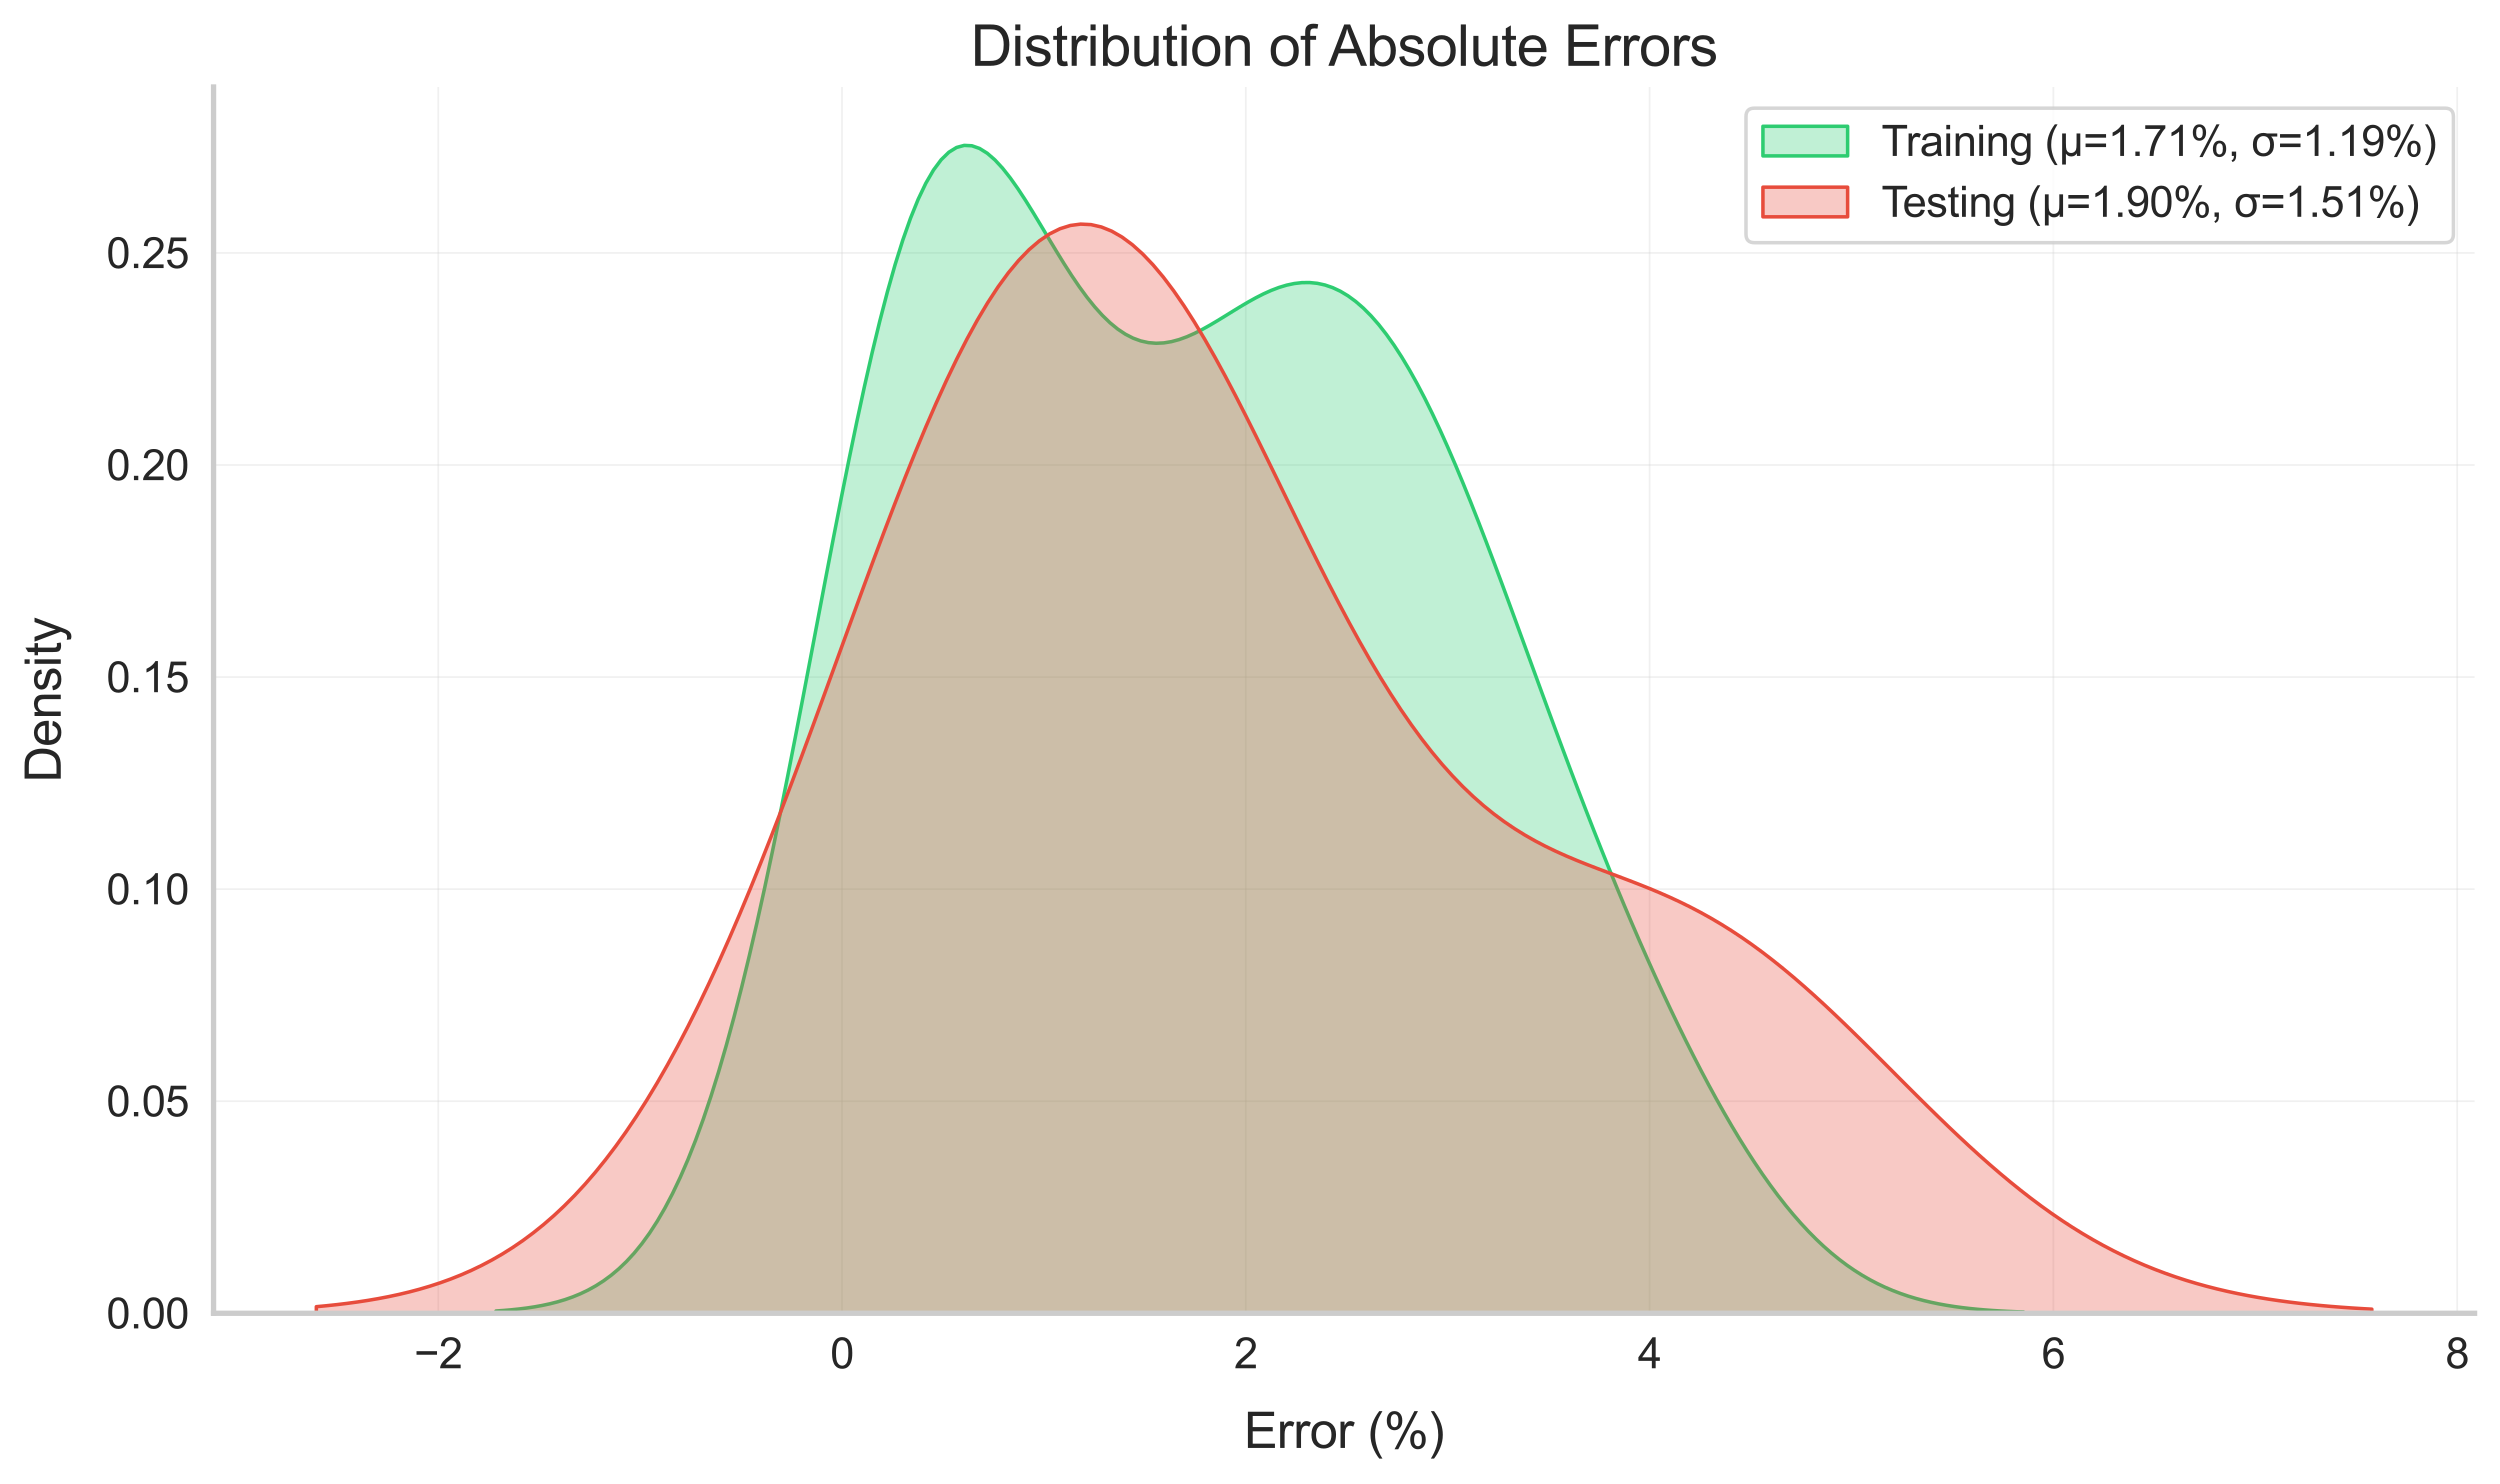 <?xml version="1.0" encoding="utf-8" standalone="no"?>
<!DOCTYPE svg PUBLIC "-//W3C//DTD SVG 1.1//EN"
  "http://www.w3.org/Graphics/SVG/1.1/DTD/svg11.dtd">
<svg xmlns:xlink="http://www.w3.org/1999/xlink" width="708.48pt" height="420.48pt" viewBox="0 0 708.48 420.48" xmlns="http://www.w3.org/2000/svg" version="1.1">
 <defs>
  <style type="text/css">*{stroke-linejoin: round; stroke-linecap: butt}</style>
 </defs>
 <g id="figure_1">
  <g id="patch_1">
   <path d="M 0 420.48 
L 708.48 420.48 
L 708.48 -0 
L 0 -0 
z
" style="fill: #ffffff"/>
  </g>
  <g id="axes_1">
   <g id="patch_2">
    <path d="M 60.521 372.168 
L 701.28 372.168 
L 701.28 24.652 
L 60.521 24.652 
z
" style="fill: #ffffff"/>
   </g>
   <g id="matplotlib.axis_1">
    <g id="xtick_1">
     <g id="line2d_1">
      <path d="M 124.195 372.168 
L 124.195 24.652 
" clip-path="url(#p1256b709e3)" style="fill: none; stroke: #cccccc; stroke-opacity: 0.3; stroke-width: 0.5; stroke-linecap: round"/>
     </g>
     <g id="text_1">
      <!-- −2 -->
      <g style="fill: #262626" transform="translate(117.354 387.757) scale(0.12 -0.12)">
       <defs>
        <path id="ArialMT-2212" d="M 3381 1997 
L 356 1997 
L 356 2522 
L 3381 2522 
L 3381 1997 
z
" transform="scale(0.016)"/>
        <path id="ArialMT-32" d="M 3222 541 
L 3222 0 
L 194 0 
Q 188 203 259 391 
Q 375 700 629 1000 
Q 884 1300 1366 1694 
Q 2113 2306 2375 2664 
Q 2638 3022 2638 3341 
Q 2638 3675 2398 3904 
Q 2159 4134 1775 4134 
Q 1369 4134 1125 3890 
Q 881 3647 878 3216 
L 300 3275 
Q 359 3922 746 4261 
Q 1134 4600 1788 4600 
Q 2447 4600 2831 4234 
Q 3216 3869 3216 3328 
Q 3216 3053 3103 2787 
Q 2991 2522 2730 2228 
Q 2469 1934 1863 1422 
Q 1356 997 1212 845 
Q 1069 694 975 541 
L 3222 541 
z
" transform="scale(0.016)"/>
       </defs>
       <use xlink:href="#ArialMT-2212"/>
       <use xlink:href="#ArialMT-32" x="58.398"/>
      </g>
     </g>
    </g>
    <g id="xtick_2">
     <g id="line2d_2">
      <path d="M 238.625 372.168 
L 238.625 24.652 
" clip-path="url(#p1256b709e3)" style="fill: none; stroke: #cccccc; stroke-opacity: 0.3; stroke-width: 0.5; stroke-linecap: round"/>
     </g>
     <g id="text_2">
      <!-- 0 -->
      <g style="fill: #262626" transform="translate(235.288 387.757) scale(0.12 -0.12)">
       <defs>
        <path id="ArialMT-30" d="M 266 2259 
Q 266 3072 433 3567 
Q 600 4063 929 4331 
Q 1259 4600 1759 4600 
Q 2128 4600 2406 4451 
Q 2684 4303 2865 4023 
Q 3047 3744 3150 3342 
Q 3253 2941 3253 2259 
Q 3253 1453 3087 958 
Q 2922 463 2592 192 
Q 2263 -78 1759 -78 
Q 1097 -78 719 397 
Q 266 969 266 2259 
z
M 844 2259 
Q 844 1131 1108 757 
Q 1372 384 1759 384 
Q 2147 384 2411 759 
Q 2675 1134 2675 2259 
Q 2675 3391 2411 3762 
Q 2147 4134 1753 4134 
Q 1366 4134 1134 3806 
Q 844 3388 844 2259 
z
" transform="scale(0.016)"/>
       </defs>
       <use xlink:href="#ArialMT-30"/>
      </g>
     </g>
    </g>
    <g id="xtick_3">
     <g id="line2d_3">
      <path d="M 353.055 372.168 
L 353.055 24.652 
" clip-path="url(#p1256b709e3)" style="fill: none; stroke: #cccccc; stroke-opacity: 0.3; stroke-width: 0.5; stroke-linecap: round"/>
     </g>
     <g id="text_3">
      <!-- 2 -->
      <g style="fill: #262626" transform="translate(349.718 387.757) scale(0.12 -0.12)">
       <use xlink:href="#ArialMT-32"/>
      </g>
     </g>
    </g>
    <g id="xtick_4">
     <g id="line2d_4">
      <path d="M 467.485 372.168 
L 467.485 24.652 
" clip-path="url(#p1256b709e3)" style="fill: none; stroke: #cccccc; stroke-opacity: 0.3; stroke-width: 0.5; stroke-linecap: round"/>
     </g>
     <g id="text_4">
      <!-- 4 -->
      <g style="fill: #262626" transform="translate(464.148 387.757) scale(0.12 -0.12)">
       <defs>
        <path id="ArialMT-34" d="M 2069 0 
L 2069 1097 
L 81 1097 
L 81 1613 
L 2172 4581 
L 2631 4581 
L 2631 1613 
L 3250 1613 
L 3250 1097 
L 2631 1097 
L 2631 0 
L 2069 0 
z
M 2069 1613 
L 2069 3678 
L 634 1613 
L 2069 1613 
z
" transform="scale(0.016)"/>
       </defs>
       <use xlink:href="#ArialMT-34"/>
      </g>
     </g>
    </g>
    <g id="xtick_5">
     <g id="line2d_5">
      <path d="M 581.915 372.168 
L 581.915 24.652 
" clip-path="url(#p1256b709e3)" style="fill: none; stroke: #cccccc; stroke-opacity: 0.3; stroke-width: 0.5; stroke-linecap: round"/>
     </g>
     <g id="text_5">
      <!-- 6 -->
      <g style="fill: #262626" transform="translate(578.578 387.757) scale(0.12 -0.12)">
       <defs>
        <path id="ArialMT-36" d="M 3184 3459 
L 2625 3416 
Q 2550 3747 2413 3897 
Q 2184 4138 1850 4138 
Q 1581 4138 1378 3988 
Q 1113 3794 959 3422 
Q 806 3050 800 2363 
Q 1003 2672 1297 2822 
Q 1591 2972 1913 2972 
Q 2475 2972 2870 2558 
Q 3266 2144 3266 1488 
Q 3266 1056 3080 686 
Q 2894 316 2569 119 
Q 2244 -78 1831 -78 
Q 1128 -78 684 439 
Q 241 956 241 2144 
Q 241 3472 731 4075 
Q 1159 4600 1884 4600 
Q 2425 4600 2770 4297 
Q 3116 3994 3184 3459 
z
M 888 1484 
Q 888 1194 1011 928 
Q 1134 663 1356 523 
Q 1578 384 1822 384 
Q 2178 384 2434 671 
Q 2691 959 2691 1453 
Q 2691 1928 2437 2201 
Q 2184 2475 1800 2475 
Q 1419 2475 1153 2201 
Q 888 1928 888 1484 
z
" transform="scale(0.016)"/>
       </defs>
       <use xlink:href="#ArialMT-36"/>
      </g>
     </g>
    </g>
    <g id="xtick_6">
     <g id="line2d_6">
      <path d="M 696.345 372.168 
L 696.345 24.652 
" clip-path="url(#p1256b709e3)" style="fill: none; stroke: #cccccc; stroke-opacity: 0.3; stroke-width: 0.5; stroke-linecap: round"/>
     </g>
     <g id="text_6">
      <!-- 8 -->
      <g style="fill: #262626" transform="translate(693.008 387.757) scale(0.12 -0.12)">
       <defs>
        <path id="ArialMT-38" d="M 1131 2484 
Q 781 2613 612 2850 
Q 444 3088 444 3419 
Q 444 3919 803 4259 
Q 1163 4600 1759 4600 
Q 2359 4600 2725 4251 
Q 3091 3903 3091 3403 
Q 3091 3084 2923 2848 
Q 2756 2613 2416 2484 
Q 2838 2347 3058 2040 
Q 3278 1734 3278 1309 
Q 3278 722 2862 322 
Q 2447 -78 1769 -78 
Q 1091 -78 675 323 
Q 259 725 259 1325 
Q 259 1772 486 2073 
Q 713 2375 1131 2484 
z
M 1019 3438 
Q 1019 3113 1228 2906 
Q 1438 2700 1772 2700 
Q 2097 2700 2305 2904 
Q 2513 3109 2513 3406 
Q 2513 3716 2298 3927 
Q 2084 4138 1766 4138 
Q 1444 4138 1231 3931 
Q 1019 3725 1019 3438 
z
M 838 1322 
Q 838 1081 952 856 
Q 1066 631 1291 507 
Q 1516 384 1775 384 
Q 2178 384 2440 643 
Q 2703 903 2703 1303 
Q 2703 1709 2433 1975 
Q 2163 2241 1756 2241 
Q 1359 2241 1098 1978 
Q 838 1716 838 1322 
z
" transform="scale(0.016)"/>
       </defs>
       <use xlink:href="#ArialMT-38"/>
      </g>
     </g>
    </g>
    <g id="text_7">
     <!-- Error (%) -->
     <g style="fill: #262626" transform="translate(352.515 410.333) scale(0.14 -0.14)">
      <defs>
       <path id="ArialMT-45" d="M 506 0 
L 506 4581 
L 3819 4581 
L 3819 4041 
L 1113 4041 
L 1113 2638 
L 3647 2638 
L 3647 2100 
L 1113 2100 
L 1113 541 
L 3925 541 
L 3925 0 
L 506 0 
z
" transform="scale(0.016)"/>
       <path id="ArialMT-72" d="M 416 0 
L 416 3319 
L 922 3319 
L 922 2816 
Q 1116 3169 1280 3281 
Q 1444 3394 1641 3394 
Q 1925 3394 2219 3213 
L 2025 2691 
Q 1819 2813 1613 2813 
Q 1428 2813 1281 2702 
Q 1134 2591 1072 2394 
Q 978 2094 978 1738 
L 978 0 
L 416 0 
z
" transform="scale(0.016)"/>
       <path id="ArialMT-6f" d="M 213 1659 
Q 213 2581 725 3025 
Q 1153 3394 1769 3394 
Q 2453 3394 2887 2945 
Q 3322 2497 3322 1706 
Q 3322 1066 3130 698 
Q 2938 331 2570 128 
Q 2203 -75 1769 -75 
Q 1072 -75 642 372 
Q 213 819 213 1659 
z
M 791 1659 
Q 791 1022 1069 705 
Q 1347 388 1769 388 
Q 2188 388 2466 706 
Q 2744 1025 2744 1678 
Q 2744 2294 2464 2611 
Q 2184 2928 1769 2928 
Q 1347 2928 1069 2612 
Q 791 2297 791 1659 
z
" transform="scale(0.016)"/>
       <path id="ArialMT-20" transform="scale(0.016)"/>
       <path id="ArialMT-28" d="M 1497 -1347 
Q 1031 -759 709 28 
Q 388 816 388 1659 
Q 388 2403 628 3084 
Q 909 3875 1497 4659 
L 1900 4659 
Q 1522 4009 1400 3731 
Q 1209 3300 1100 2831 
Q 966 2247 966 1656 
Q 966 153 1900 -1347 
L 1497 -1347 
z
" transform="scale(0.016)"/>
       <path id="ArialMT-25" d="M 372 3481 
Q 372 3972 619 4315 
Q 866 4659 1334 4659 
Q 1766 4659 2048 4351 
Q 2331 4044 2331 3447 
Q 2331 2866 2045 2552 
Q 1759 2238 1341 2238 
Q 925 2238 648 2547 
Q 372 2856 372 3481 
z
M 1350 4272 
Q 1141 4272 1002 4090 
Q 863 3909 863 3425 
Q 863 2984 1003 2804 
Q 1144 2625 1350 2625 
Q 1563 2625 1702 2806 
Q 1841 2988 1841 3469 
Q 1841 3913 1700 4092 
Q 1559 4272 1350 4272 
z
M 1353 -169 
L 3859 4659 
L 4316 4659 
L 1819 -169 
L 1353 -169 
z
M 3334 1075 
Q 3334 1569 3581 1911 
Q 3828 2253 4300 2253 
Q 4731 2253 5014 1945 
Q 5297 1638 5297 1041 
Q 5297 459 5011 145 
Q 4725 -169 4303 -169 
Q 3888 -169 3611 142 
Q 3334 453 3334 1075 
z
M 4316 1866 
Q 4103 1866 3964 1684 
Q 3825 1503 3825 1019 
Q 3825 581 3965 400 
Q 4106 219 4313 219 
Q 4528 219 4667 400 
Q 4806 581 4806 1063 
Q 4806 1506 4665 1686 
Q 4525 1866 4316 1866 
z
" transform="scale(0.016)"/>
       <path id="ArialMT-29" d="M 791 -1347 
L 388 -1347 
Q 1322 153 1322 1656 
Q 1322 2244 1188 2822 
Q 1081 3291 891 3722 
Q 769 4003 388 4659 
L 791 4659 
Q 1378 3875 1659 3084 
Q 1900 2403 1900 1659 
Q 1900 816 1576 28 
Q 1253 -759 791 -1347 
z
" transform="scale(0.016)"/>
      </defs>
      <use xlink:href="#ArialMT-45"/>
      <use xlink:href="#ArialMT-72" x="66.699"/>
      <use xlink:href="#ArialMT-72" x="100"/>
      <use xlink:href="#ArialMT-6f" x="133.301"/>
      <use xlink:href="#ArialMT-72" x="188.916"/>
      <use xlink:href="#ArialMT-20" x="222.217"/>
      <use xlink:href="#ArialMT-28" x="250"/>
      <use xlink:href="#ArialMT-25" x="283.301"/>
      <use xlink:href="#ArialMT-29" x="372.217"/>
     </g>
    </g>
   </g>
   <g id="matplotlib.axis_2">
    <g id="ytick_1">
     <g id="line2d_7">
      <path d="M 60.521 372.168 
L 701.28 372.168 
" clip-path="url(#p1256b709e3)" style="fill: none; stroke: #cccccc; stroke-opacity: 0.3; stroke-width: 0.5; stroke-linecap: round"/>
     </g>
     <g id="text_8">
      <!-- 0.00 -->
      <g style="fill: #262626" transform="translate(30.168 376.462) scale(0.12 -0.12)">
       <defs>
        <path id="ArialMT-2e" d="M 581 0 
L 581 641 
L 1222 641 
L 1222 0 
L 581 0 
z
" transform="scale(0.016)"/>
       </defs>
       <use xlink:href="#ArialMT-30"/>
       <use xlink:href="#ArialMT-2e" x="55.615"/>
       <use xlink:href="#ArialMT-30" x="83.398"/>
       <use xlink:href="#ArialMT-30" x="139.014"/>
      </g>
     </g>
    </g>
    <g id="ytick_2">
     <g id="line2d_8">
      <path d="M 60.521 312.069 
L 701.28 312.069 
" clip-path="url(#p1256b709e3)" style="fill: none; stroke: #cccccc; stroke-opacity: 0.3; stroke-width: 0.5; stroke-linecap: round"/>
     </g>
     <g id="text_9">
      <!-- 0.05 -->
      <g style="fill: #262626" transform="translate(30.168 316.364) scale(0.12 -0.12)">
       <defs>
        <path id="ArialMT-35" d="M 266 1200 
L 856 1250 
Q 922 819 1161 601 
Q 1400 384 1738 384 
Q 2144 384 2425 690 
Q 2706 997 2706 1503 
Q 2706 1984 2436 2262 
Q 2166 2541 1728 2541 
Q 1456 2541 1237 2417 
Q 1019 2294 894 2097 
L 366 2166 
L 809 4519 
L 3088 4519 
L 3088 3981 
L 1259 3981 
L 1013 2750 
Q 1425 3038 1878 3038 
Q 2478 3038 2890 2622 
Q 3303 2206 3303 1553 
Q 3303 931 2941 478 
Q 2500 -78 1738 -78 
Q 1113 -78 717 272 
Q 322 622 266 1200 
z
" transform="scale(0.016)"/>
       </defs>
       <use xlink:href="#ArialMT-30"/>
       <use xlink:href="#ArialMT-2e" x="55.615"/>
       <use xlink:href="#ArialMT-30" x="83.398"/>
       <use xlink:href="#ArialMT-35" x="139.014"/>
      </g>
     </g>
    </g>
    <g id="ytick_3">
     <g id="line2d_9">
      <path d="M 60.521 251.971 
L 701.28 251.971 
" clip-path="url(#p1256b709e3)" style="fill: none; stroke: #cccccc; stroke-opacity: 0.3; stroke-width: 0.5; stroke-linecap: round"/>
     </g>
     <g id="text_10">
      <!-- 0.10 -->
      <g style="fill: #262626" transform="translate(30.168 256.265) scale(0.12 -0.12)">
       <defs>
        <path id="ArialMT-31" d="M 2384 0 
L 1822 0 
L 1822 3584 
Q 1619 3391 1289 3197 
Q 959 3003 697 2906 
L 697 3450 
Q 1169 3672 1522 3987 
Q 1875 4303 2022 4600 
L 2384 4600 
L 2384 0 
z
" transform="scale(0.016)"/>
       </defs>
       <use xlink:href="#ArialMT-30"/>
       <use xlink:href="#ArialMT-2e" x="55.615"/>
       <use xlink:href="#ArialMT-31" x="83.398"/>
       <use xlink:href="#ArialMT-30" x="139.014"/>
      </g>
     </g>
    </g>
    <g id="ytick_4">
     <g id="line2d_10">
      <path d="M 60.521 191.872 
L 701.28 191.872 
" clip-path="url(#p1256b709e3)" style="fill: none; stroke: #cccccc; stroke-opacity: 0.3; stroke-width: 0.5; stroke-linecap: round"/>
     </g>
     <g id="text_11">
      <!-- 0.15 -->
      <g style="fill: #262626" transform="translate(30.168 196.167) scale(0.12 -0.12)">
       <use xlink:href="#ArialMT-30"/>
       <use xlink:href="#ArialMT-2e" x="55.615"/>
       <use xlink:href="#ArialMT-31" x="83.398"/>
       <use xlink:href="#ArialMT-35" x="139.014"/>
      </g>
     </g>
    </g>
    <g id="ytick_5">
     <g id="line2d_11">
      <path d="M 60.521 131.774 
L 701.28 131.774 
" clip-path="url(#p1256b709e3)" style="fill: none; stroke: #cccccc; stroke-opacity: 0.3; stroke-width: 0.5; stroke-linecap: round"/>
     </g>
     <g id="text_12">
      <!-- 0.20 -->
      <g style="fill: #262626" transform="translate(30.168 136.068) scale(0.12 -0.12)">
       <use xlink:href="#ArialMT-30"/>
       <use xlink:href="#ArialMT-2e" x="55.615"/>
       <use xlink:href="#ArialMT-32" x="83.398"/>
       <use xlink:href="#ArialMT-30" x="139.014"/>
      </g>
     </g>
    </g>
    <g id="ytick_6">
     <g id="line2d_12">
      <path d="M 60.521 71.675 
L 701.28 71.675 
" clip-path="url(#p1256b709e3)" style="fill: none; stroke: #cccccc; stroke-opacity: 0.3; stroke-width: 0.5; stroke-linecap: round"/>
     </g>
     <g id="text_13">
      <!-- 0.25 -->
      <g style="fill: #262626" transform="translate(30.168 75.97) scale(0.12 -0.12)">
       <use xlink:href="#ArialMT-30"/>
       <use xlink:href="#ArialMT-2e" x="55.615"/>
       <use xlink:href="#ArialMT-32" x="83.398"/>
       <use xlink:href="#ArialMT-35" x="139.014"/>
      </g>
     </g>
    </g>
    <g id="text_14">
     <!-- Density -->
     <g style="fill: #262626" transform="translate(17.221 221.751) rotate(-90) scale(0.14 -0.14)">
      <defs>
       <path id="ArialMT-44" d="M 494 0 
L 494 4581 
L 2072 4581 
Q 2606 4581 2888 4516 
Q 3281 4425 3559 4188 
Q 3922 3881 4101 3404 
Q 4281 2928 4281 2316 
Q 4281 1794 4159 1391 
Q 4038 988 3847 723 
Q 3656 459 3429 307 
Q 3203 156 2883 78 
Q 2563 0 2147 0 
L 494 0 
z
M 1100 541 
L 2078 541 
Q 2531 541 2789 625 
Q 3047 709 3200 863 
Q 3416 1078 3536 1442 
Q 3656 1806 3656 2325 
Q 3656 3044 3420 3430 
Q 3184 3816 2847 3947 
Q 2603 4041 2063 4041 
L 1100 4041 
L 1100 541 
z
" transform="scale(0.016)"/>
       <path id="ArialMT-65" d="M 2694 1069 
L 3275 997 
Q 3138 488 2766 206 
Q 2394 -75 1816 -75 
Q 1088 -75 661 373 
Q 234 822 234 1631 
Q 234 2469 665 2931 
Q 1097 3394 1784 3394 
Q 2450 3394 2872 2941 
Q 3294 2488 3294 1666 
Q 3294 1616 3291 1516 
L 816 1516 
Q 847 969 1125 678 
Q 1403 388 1819 388 
Q 2128 388 2347 550 
Q 2566 713 2694 1069 
z
M 847 1978 
L 2700 1978 
Q 2663 2397 2488 2606 
Q 2219 2931 1791 2931 
Q 1403 2931 1139 2672 
Q 875 2413 847 1978 
z
" transform="scale(0.016)"/>
       <path id="ArialMT-6e" d="M 422 0 
L 422 3319 
L 928 3319 
L 928 2847 
Q 1294 3394 1984 3394 
Q 2284 3394 2536 3286 
Q 2788 3178 2913 3003 
Q 3038 2828 3088 2588 
Q 3119 2431 3119 2041 
L 3119 0 
L 2556 0 
L 2556 2019 
Q 2556 2363 2490 2533 
Q 2425 2703 2258 2804 
Q 2091 2906 1866 2906 
Q 1506 2906 1245 2678 
Q 984 2450 984 1813 
L 984 0 
L 422 0 
z
" transform="scale(0.016)"/>
       <path id="ArialMT-73" d="M 197 991 
L 753 1078 
Q 800 744 1014 566 
Q 1228 388 1613 388 
Q 2000 388 2187 545 
Q 2375 703 2375 916 
Q 2375 1106 2209 1216 
Q 2094 1291 1634 1406 
Q 1016 1563 777 1677 
Q 538 1791 414 1992 
Q 291 2194 291 2438 
Q 291 2659 392 2848 
Q 494 3038 669 3163 
Q 800 3259 1026 3326 
Q 1253 3394 1513 3394 
Q 1903 3394 2198 3281 
Q 2494 3169 2634 2976 
Q 2775 2784 2828 2463 
L 2278 2388 
Q 2241 2644 2061 2787 
Q 1881 2931 1553 2931 
Q 1166 2931 1000 2803 
Q 834 2675 834 2503 
Q 834 2394 903 2306 
Q 972 2216 1119 2156 
Q 1203 2125 1616 2013 
Q 2213 1853 2448 1751 
Q 2684 1650 2818 1456 
Q 2953 1263 2953 975 
Q 2953 694 2789 445 
Q 2625 197 2315 61 
Q 2006 -75 1616 -75 
Q 969 -75 630 194 
Q 291 463 197 991 
z
" transform="scale(0.016)"/>
       <path id="ArialMT-69" d="M 425 3934 
L 425 4581 
L 988 4581 
L 988 3934 
L 425 3934 
z
M 425 0 
L 425 3319 
L 988 3319 
L 988 0 
L 425 0 
z
" transform="scale(0.016)"/>
       <path id="ArialMT-74" d="M 1650 503 
L 1731 6 
Q 1494 -44 1306 -44 
Q 1000 -44 831 53 
Q 663 150 594 308 
Q 525 466 525 972 
L 525 2881 
L 113 2881 
L 113 3319 
L 525 3319 
L 525 4141 
L 1084 4478 
L 1084 3319 
L 1650 3319 
L 1650 2881 
L 1084 2881 
L 1084 941 
Q 1084 700 1114 631 
Q 1144 563 1211 522 
Q 1278 481 1403 481 
Q 1497 481 1650 503 
z
" transform="scale(0.016)"/>
       <path id="ArialMT-79" d="M 397 -1278 
L 334 -750 
Q 519 -800 656 -800 
Q 844 -800 956 -737 
Q 1069 -675 1141 -563 
Q 1194 -478 1313 -144 
Q 1328 -97 1363 -6 
L 103 3319 
L 709 3319 
L 1400 1397 
Q 1534 1031 1641 628 
Q 1738 1016 1872 1384 
L 2581 3319 
L 3144 3319 
L 1881 -56 
Q 1678 -603 1566 -809 
Q 1416 -1088 1222 -1217 
Q 1028 -1347 759 -1347 
Q 597 -1347 397 -1278 
z
" transform="scale(0.016)"/>
      </defs>
      <use xlink:href="#ArialMT-44"/>
      <use xlink:href="#ArialMT-65" x="72.217"/>
      <use xlink:href="#ArialMT-6e" x="127.832"/>
      <use xlink:href="#ArialMT-73" x="183.447"/>
      <use xlink:href="#ArialMT-69" x="233.447"/>
      <use xlink:href="#ArialMT-74" x="255.664"/>
      <use xlink:href="#ArialMT-79" x="283.447"/>
     </g>
    </g>
   </g>
   <g id="PolyCollection_1">
    <defs>
     <path id="m9ea4e1a9ea" d="M 140.569 -48.957 
L 140.569 -48.312 
L 142.744 -48.312 
L 144.92 -48.312 
L 147.095 -48.312 
L 149.27 -48.312 
L 151.445 -48.312 
L 153.62 -48.312 
L 155.795 -48.312 
L 157.971 -48.312 
L 160.146 -48.312 
L 162.321 -48.312 
L 164.496 -48.312 
L 166.671 -48.312 
L 168.846 -48.312 
L 171.021 -48.312 
L 173.197 -48.312 
L 175.372 -48.312 
L 177.547 -48.312 
L 179.722 -48.312 
L 181.897 -48.312 
L 184.072 -48.312 
L 186.248 -48.312 
L 188.423 -48.312 
L 190.598 -48.312 
L 192.773 -48.312 
L 194.948 -48.312 
L 197.123 -48.312 
L 199.299 -48.312 
L 201.474 -48.312 
L 203.649 -48.312 
L 205.824 -48.312 
L 207.999 -48.312 
L 210.174 -48.312 
L 212.35 -48.312 
L 214.525 -48.312 
L 216.7 -48.312 
L 218.875 -48.312 
L 221.05 -48.312 
L 223.225 -48.312 
L 225.4 -48.312 
L 227.576 -48.312 
L 229.751 -48.312 
L 231.926 -48.312 
L 234.101 -48.312 
L 236.276 -48.312 
L 238.451 -48.312 
L 240.627 -48.312 
L 242.802 -48.312 
L 244.977 -48.312 
L 247.152 -48.312 
L 249.327 -48.312 
L 251.502 -48.312 
L 253.678 -48.312 
L 255.853 -48.312 
L 258.028 -48.312 
L 260.203 -48.312 
L 262.378 -48.312 
L 264.553 -48.312 
L 266.729 -48.312 
L 268.904 -48.312 
L 271.079 -48.312 
L 273.254 -48.312 
L 275.429 -48.312 
L 277.604 -48.312 
L 279.779 -48.312 
L 281.955 -48.312 
L 284.13 -48.312 
L 286.305 -48.312 
L 288.48 -48.312 
L 290.655 -48.312 
L 292.83 -48.312 
L 295.006 -48.312 
L 297.181 -48.312 
L 299.356 -48.312 
L 301.531 -48.312 
L 303.706 -48.312 
L 305.881 -48.312 
L 308.057 -48.312 
L 310.232 -48.312 
L 312.407 -48.312 
L 314.582 -48.312 
L 316.757 -48.312 
L 318.932 -48.312 
L 321.107 -48.312 
L 323.283 -48.312 
L 325.458 -48.312 
L 327.633 -48.312 
L 329.808 -48.312 
L 331.983 -48.312 
L 334.158 -48.312 
L 336.334 -48.312 
L 338.509 -48.312 
L 340.684 -48.312 
L 342.859 -48.312 
L 345.034 -48.312 
L 347.209 -48.312 
L 349.385 -48.312 
L 351.56 -48.312 
L 353.735 -48.312 
L 355.91 -48.312 
L 358.085 -48.312 
L 360.26 -48.312 
L 362.436 -48.312 
L 364.611 -48.312 
L 366.786 -48.312 
L 368.961 -48.312 
L 371.136 -48.312 
L 373.311 -48.312 
L 375.486 -48.312 
L 377.662 -48.312 
L 379.837 -48.312 
L 382.012 -48.312 
L 384.187 -48.312 
L 386.362 -48.312 
L 388.537 -48.312 
L 390.713 -48.312 
L 392.888 -48.312 
L 395.063 -48.312 
L 397.238 -48.312 
L 399.413 -48.312 
L 401.588 -48.312 
L 403.764 -48.312 
L 405.939 -48.312 
L 408.114 -48.312 
L 410.289 -48.312 
L 412.464 -48.312 
L 414.639 -48.312 
L 416.815 -48.312 
L 418.99 -48.312 
L 421.165 -48.312 
L 423.34 -48.312 
L 425.515 -48.312 
L 427.69 -48.312 
L 429.865 -48.312 
L 432.041 -48.312 
L 434.216 -48.312 
L 436.391 -48.312 
L 438.566 -48.312 
L 440.741 -48.312 
L 442.916 -48.312 
L 445.092 -48.312 
L 447.267 -48.312 
L 449.442 -48.312 
L 451.617 -48.312 
L 453.792 -48.312 
L 455.967 -48.312 
L 458.143 -48.312 
L 460.318 -48.312 
L 462.493 -48.312 
L 464.668 -48.312 
L 466.843 -48.312 
L 469.018 -48.312 
L 471.194 -48.312 
L 473.369 -48.312 
L 475.544 -48.312 
L 477.719 -48.312 
L 479.894 -48.312 
L 482.069 -48.312 
L 484.244 -48.312 
L 486.42 -48.312 
L 488.595 -48.312 
L 490.77 -48.312 
L 492.945 -48.312 
L 495.12 -48.312 
L 497.295 -48.312 
L 499.471 -48.312 
L 501.646 -48.312 
L 503.821 -48.312 
L 505.996 -48.312 
L 508.171 -48.312 
L 510.346 -48.312 
L 512.522 -48.312 
L 514.697 -48.312 
L 516.872 -48.312 
L 519.047 -48.312 
L 521.222 -48.312 
L 523.397 -48.312 
L 525.573 -48.312 
L 527.748 -48.312 
L 529.923 -48.312 
L 532.098 -48.312 
L 534.273 -48.312 
L 536.448 -48.312 
L 538.623 -48.312 
L 540.799 -48.312 
L 542.974 -48.312 
L 545.149 -48.312 
L 547.324 -48.312 
L 549.499 -48.312 
L 551.674 -48.312 
L 553.85 -48.312 
L 556.025 -48.312 
L 558.2 -48.312 
L 560.375 -48.312 
L 562.55 -48.312 
L 564.725 -48.312 
L 566.901 -48.312 
L 569.076 -48.312 
L 571.251 -48.312 
L 573.426 -48.312 
L 573.426 -48.672 
L 573.426 -48.672 
L 571.251 -48.752 
L 569.076 -48.848 
L 566.901 -48.963 
L 564.725 -49.098 
L 562.55 -49.258 
L 560.375 -49.446 
L 558.2 -49.665 
L 556.025 -49.921 
L 553.85 -50.218 
L 551.674 -50.561 
L 549.499 -50.955 
L 547.324 -51.405 
L 545.149 -51.919 
L 542.974 -52.502 
L 540.799 -53.16 
L 538.623 -53.901 
L 536.448 -54.73 
L 534.273 -55.655 
L 532.098 -56.683 
L 529.923 -57.818 
L 527.748 -59.069 
L 525.573 -60.441 
L 523.397 -61.939 
L 521.222 -63.569 
L 519.047 -65.335 
L 516.872 -67.24 
L 514.697 -69.288 
L 512.522 -71.482 
L 510.346 -73.822 
L 508.171 -76.31 
L 505.996 -78.946 
L 503.821 -81.729 
L 501.646 -84.658 
L 499.471 -87.73 
L 497.295 -90.943 
L 495.12 -94.294 
L 492.945 -97.779 
L 490.77 -101.395 
L 488.595 -105.138 
L 486.42 -109.004 
L 484.244 -112.989 
L 482.069 -117.089 
L 479.894 -121.302 
L 477.719 -125.624 
L 475.544 -130.052 
L 473.369 -134.584 
L 471.194 -139.218 
L 469.018 -143.953 
L 466.843 -148.787 
L 464.668 -153.719 
L 462.493 -158.748 
L 460.318 -163.873 
L 458.143 -169.093 
L 455.967 -174.406 
L 453.792 -179.81 
L 451.617 -185.301 
L 449.442 -190.876 
L 447.267 -196.529 
L 445.092 -202.256 
L 442.916 -208.048 
L 440.741 -213.896 
L 438.566 -219.791 
L 436.391 -225.721 
L 434.216 -231.673 
L 432.041 -237.631 
L 429.865 -243.582 
L 427.69 -249.508 
L 425.515 -255.39 
L 423.34 -261.211 
L 421.165 -266.95 
L 418.99 -272.589 
L 416.815 -278.108 
L 414.639 -283.486 
L 412.464 -288.704 
L 410.289 -293.744 
L 408.114 -298.587 
L 405.939 -303.216 
L 403.764 -307.616 
L 401.588 -311.771 
L 399.413 -315.67 
L 397.238 -319.301 
L 395.063 -322.653 
L 392.888 -325.721 
L 390.713 -328.498 
L 388.537 -330.98 
L 386.362 -333.165 
L 384.187 -335.054 
L 382.012 -336.648 
L 379.837 -337.952 
L 377.662 -338.971 
L 375.486 -339.713 
L 373.311 -340.188 
L 371.136 -340.407 
L 368.961 -340.383 
L 366.786 -340.131 
L 364.611 -339.668 
L 362.436 -339.012 
L 360.26 -338.184 
L 358.085 -337.205 
L 355.91 -336.1 
L 353.735 -334.893 
L 351.56 -333.611 
L 349.385 -332.282 
L 347.209 -330.936 
L 345.034 -329.604 
L 342.859 -328.316 
L 340.684 -327.104 
L 338.509 -326.001 
L 336.334 -325.039 
L 334.158 -324.249 
L 331.983 -323.661 
L 329.808 -323.303 
L 327.633 -323.202 
L 325.458 -323.381 
L 323.283 -323.859 
L 321.107 -324.651 
L 318.932 -325.77 
L 316.757 -327.219 
L 314.582 -328.999 
L 312.407 -331.103 
L 310.232 -333.518 
L 308.057 -336.223 
L 305.881 -339.192 
L 303.706 -342.39 
L 301.531 -345.776 
L 299.356 -349.302 
L 297.181 -352.915 
L 295.006 -356.555 
L 292.83 -360.158 
L 290.655 -363.656 
L 288.48 -366.978 
L 286.305 -370.051 
L 284.13 -372.803 
L 281.955 -375.159 
L 279.779 -377.05 
L 277.604 -378.408 
L 275.429 -379.17 
L 273.254 -379.279 
L 271.079 -378.685 
L 268.904 -377.345 
L 266.729 -375.225 
L 264.553 -372.303 
L 262.378 -368.563 
L 260.203 -364.003 
L 258.028 -358.628 
L 255.853 -352.458 
L 253.678 -345.519 
L 251.502 -337.848 
L 249.327 -329.493 
L 247.152 -320.507 
L 244.977 -310.953 
L 242.802 -300.899 
L 240.627 -290.417 
L 238.451 -279.584 
L 236.276 -268.479 
L 234.101 -257.182 
L 231.926 -245.771 
L 229.751 -234.326 
L 227.576 -222.922 
L 225.4 -211.631 
L 223.225 -200.52 
L 221.05 -189.652 
L 218.875 -179.081 
L 216.7 -168.859 
L 214.525 -159.027 
L 212.35 -149.623 
L 210.174 -140.673 
L 207.999 -132.202 
L 205.824 -124.223 
L 203.649 -116.747 
L 201.474 -109.776 
L 199.299 -103.307 
L 197.123 -97.334 
L 194.948 -91.845 
L 192.773 -86.824 
L 190.598 -82.254 
L 188.423 -78.112 
L 186.248 -74.376 
L 184.072 -71.022 
L 181.897 -68.024 
L 179.722 -65.357 
L 177.547 -62.994 
L 175.372 -60.911 
L 173.197 -59.081 
L 171.021 -57.482 
L 168.846 -56.091 
L 166.671 -54.885 
L 164.496 -53.845 
L 162.321 -52.952 
L 160.146 -52.187 
L 157.971 -51.537 
L 155.795 -50.985 
L 153.62 -50.519 
L 151.445 -50.127 
L 149.27 -49.799 
L 147.095 -49.526 
L 144.92 -49.299 
L 142.744 -49.111 
L 140.569 -48.957 
z
" style="stroke: #2ecc71"/>
    </defs>
    <g clip-path="url(#p1256b709e3)">
     <use xlink:href="#m9ea4e1a9ea" x="0" y="420.48" style="fill: #2ecc71; fill-opacity: 0.3; stroke: #2ecc71"/>
    </g>
   </g>
   <g id="PolyCollection_2">
    <defs>
     <path id="m467139382d" d="M 89.646 -50.175 
L 89.646 -48.312 
L 92.573 -48.312 
L 95.5 -48.312 
L 98.428 -48.312 
L 101.355 -48.312 
L 104.282 -48.312 
L 107.209 -48.312 
L 110.136 -48.312 
L 113.063 -48.312 
L 115.991 -48.312 
L 118.918 -48.312 
L 121.845 -48.312 
L 124.772 -48.312 
L 127.699 -48.312 
L 130.627 -48.312 
L 133.554 -48.312 
L 136.481 -48.312 
L 139.408 -48.312 
L 142.335 -48.312 
L 145.262 -48.312 
L 148.19 -48.312 
L 151.117 -48.312 
L 154.044 -48.312 
L 156.971 -48.312 
L 159.898 -48.312 
L 162.826 -48.312 
L 165.753 -48.312 
L 168.68 -48.312 
L 171.607 -48.312 
L 174.534 -48.312 
L 177.461 -48.312 
L 180.389 -48.312 
L 183.316 -48.312 
L 186.243 -48.312 
L 189.17 -48.312 
L 192.097 -48.312 
L 195.024 -48.312 
L 197.952 -48.312 
L 200.879 -48.312 
L 203.806 -48.312 
L 206.733 -48.312 
L 209.66 -48.312 
L 212.588 -48.312 
L 215.515 -48.312 
L 218.442 -48.312 
L 221.369 -48.312 
L 224.296 -48.312 
L 227.223 -48.312 
L 230.151 -48.312 
L 233.078 -48.312 
L 236.005 -48.312 
L 238.932 -48.312 
L 241.859 -48.312 
L 244.787 -48.312 
L 247.714 -48.312 
L 250.641 -48.312 
L 253.568 -48.312 
L 256.495 -48.312 
L 259.422 -48.312 
L 262.35 -48.312 
L 265.277 -48.312 
L 268.204 -48.312 
L 271.131 -48.312 
L 274.058 -48.312 
L 276.985 -48.312 
L 279.913 -48.312 
L 282.84 -48.312 
L 285.767 -48.312 
L 288.694 -48.312 
L 291.621 -48.312 
L 294.549 -48.312 
L 297.476 -48.312 
L 300.403 -48.312 
L 303.33 -48.312 
L 306.257 -48.312 
L 309.184 -48.312 
L 312.112 -48.312 
L 315.039 -48.312 
L 317.966 -48.312 
L 320.893 -48.312 
L 323.82 -48.312 
L 326.748 -48.312 
L 329.675 -48.312 
L 332.602 -48.312 
L 335.529 -48.312 
L 338.456 -48.312 
L 341.383 -48.312 
L 344.311 -48.312 
L 347.238 -48.312 
L 350.165 -48.312 
L 353.092 -48.312 
L 356.019 -48.312 
L 358.946 -48.312 
L 361.874 -48.312 
L 364.801 -48.312 
L 367.728 -48.312 
L 370.655 -48.312 
L 373.582 -48.312 
L 376.51 -48.312 
L 379.437 -48.312 
L 382.364 -48.312 
L 385.291 -48.312 
L 388.218 -48.312 
L 391.145 -48.312 
L 394.073 -48.312 
L 397 -48.312 
L 399.927 -48.312 
L 402.854 -48.312 
L 405.781 -48.312 
L 408.709 -48.312 
L 411.636 -48.312 
L 414.563 -48.312 
L 417.49 -48.312 
L 420.417 -48.312 
L 423.344 -48.312 
L 426.272 -48.312 
L 429.199 -48.312 
L 432.126 -48.312 
L 435.053 -48.312 
L 437.98 -48.312 
L 440.907 -48.312 
L 443.835 -48.312 
L 446.762 -48.312 
L 449.689 -48.312 
L 452.616 -48.312 
L 455.543 -48.312 
L 458.471 -48.312 
L 461.398 -48.312 
L 464.325 -48.312 
L 467.252 -48.312 
L 470.179 -48.312 
L 473.106 -48.312 
L 476.034 -48.312 
L 478.961 -48.312 
L 481.888 -48.312 
L 484.815 -48.312 
L 487.742 -48.312 
L 490.67 -48.312 
L 493.597 -48.312 
L 496.524 -48.312 
L 499.451 -48.312 
L 502.378 -48.312 
L 505.305 -48.312 
L 508.233 -48.312 
L 511.16 -48.312 
L 514.087 -48.312 
L 517.014 -48.312 
L 519.941 -48.312 
L 522.868 -48.312 
L 525.796 -48.312 
L 528.723 -48.312 
L 531.65 -48.312 
L 534.577 -48.312 
L 537.504 -48.312 
L 540.432 -48.312 
L 543.359 -48.312 
L 546.286 -48.312 
L 549.213 -48.312 
L 552.14 -48.312 
L 555.067 -48.312 
L 557.995 -48.312 
L 560.922 -48.312 
L 563.849 -48.312 
L 566.776 -48.312 
L 569.703 -48.312 
L 572.631 -48.312 
L 575.558 -48.312 
L 578.485 -48.312 
L 581.412 -48.312 
L 584.339 -48.312 
L 587.266 -48.312 
L 590.194 -48.312 
L 593.121 -48.312 
L 596.048 -48.312 
L 598.975 -48.312 
L 601.902 -48.312 
L 604.829 -48.312 
L 607.757 -48.312 
L 610.684 -48.312 
L 613.611 -48.312 
L 616.538 -48.312 
L 619.465 -48.312 
L 622.393 -48.312 
L 625.32 -48.312 
L 628.247 -48.312 
L 631.174 -48.312 
L 634.101 -48.312 
L 637.028 -48.312 
L 639.956 -48.312 
L 642.883 -48.312 
L 645.81 -48.312 
L 648.737 -48.312 
L 651.664 -48.312 
L 654.592 -48.312 
L 657.519 -48.312 
L 660.446 -48.312 
L 663.373 -48.312 
L 666.3 -48.312 
L 669.227 -48.312 
L 672.155 -48.312 
L 672.155 -49.473 
L 672.155 -49.473 
L 669.227 -49.638 
L 666.3 -49.823 
L 663.373 -50.031 
L 660.446 -50.263 
L 657.519 -50.523 
L 654.592 -50.811 
L 651.664 -51.132 
L 648.737 -51.488 
L 645.81 -51.882 
L 642.883 -52.317 
L 639.956 -52.795 
L 637.028 -53.321 
L 634.101 -53.898 
L 631.174 -54.528 
L 628.247 -55.216 
L 625.32 -55.965 
L 622.393 -56.778 
L 619.465 -57.66 
L 616.538 -58.612 
L 613.611 -59.64 
L 610.684 -60.745 
L 607.757 -61.93 
L 604.829 -63.2 
L 601.902 -64.556 
L 598.975 -66 
L 596.048 -67.535 
L 593.121 -69.161 
L 590.194 -70.881 
L 587.266 -72.695 
L 584.339 -74.602 
L 581.412 -76.603 
L 578.485 -78.697 
L 575.558 -80.882 
L 572.631 -83.157 
L 569.703 -85.517 
L 566.776 -87.96 
L 563.849 -90.481 
L 560.922 -93.076 
L 557.995 -95.739 
L 555.067 -98.463 
L 552.14 -101.243 
L 549.213 -104.07 
L 546.286 -106.937 
L 543.359 -109.835 
L 540.432 -112.755 
L 537.504 -115.688 
L 534.577 -118.623 
L 531.65 -121.553 
L 528.723 -124.465 
L 525.796 -127.35 
L 522.868 -130.2 
L 519.941 -133.002 
L 517.014 -135.75 
L 514.087 -138.432 
L 511.16 -141.042 
L 508.233 -143.571 
L 505.305 -146.013 
L 502.378 -148.362 
L 499.451 -150.613 
L 496.524 -152.761 
L 493.597 -154.805 
L 490.67 -156.743 
L 487.742 -158.576 
L 484.815 -160.304 
L 481.888 -161.931 
L 478.961 -163.462 
L 476.034 -164.903 
L 473.106 -166.26 
L 470.179 -167.544 
L 467.252 -168.764 
L 464.325 -169.933 
L 461.398 -171.063 
L 458.471 -172.17 
L 455.543 -173.268 
L 452.616 -174.374 
L 449.689 -175.505 
L 446.762 -176.68 
L 443.835 -177.915 
L 440.907 -179.23 
L 437.98 -180.643 
L 435.053 -182.173 
L 432.126 -183.837 
L 429.199 -185.654 
L 426.272 -187.638 
L 423.344 -189.807 
L 420.417 -192.174 
L 417.49 -194.752 
L 414.563 -197.552 
L 411.636 -200.584 
L 408.709 -203.853 
L 405.781 -207.366 
L 402.854 -211.124 
L 399.927 -215.129 
L 397 -219.376 
L 394.073 -223.862 
L 391.145 -228.578 
L 388.218 -233.514 
L 385.291 -238.656 
L 382.364 -243.989 
L 379.437 -249.494 
L 376.51 -255.149 
L 373.582 -260.932 
L 370.655 -266.816 
L 367.728 -272.774 
L 364.801 -278.776 
L 361.874 -284.79 
L 358.946 -290.784 
L 356.019 -296.724 
L 353.092 -302.575 
L 350.165 -308.301 
L 347.238 -313.868 
L 344.311 -319.238 
L 341.383 -324.378 
L 338.456 -329.252 
L 335.529 -333.827 
L 332.602 -338.07 
L 329.675 -341.951 
L 326.748 -345.44 
L 323.82 -348.51 
L 320.893 -351.138 
L 317.966 -353.302 
L 315.039 -354.981 
L 312.112 -356.16 
L 309.184 -356.826 
L 306.257 -356.969 
L 303.33 -356.583 
L 300.403 -355.663 
L 297.476 -354.21 
L 294.549 -352.227 
L 291.621 -349.722 
L 288.694 -346.703 
L 285.767 -343.184 
L 282.84 -339.18 
L 279.913 -334.71 
L 276.985 -329.795 
L 274.058 -324.459 
L 271.131 -318.728 
L 268.204 -312.628 
L 265.277 -306.19 
L 262.35 -299.443 
L 259.422 -292.42 
L 256.495 -285.153 
L 253.568 -277.675 
L 250.641 -270.019 
L 247.714 -262.219 
L 244.787 -254.308 
L 241.859 -246.319 
L 238.932 -238.283 
L 236.005 -230.232 
L 233.078 -222.195 
L 230.151 -214.202 
L 227.223 -206.278 
L 224.296 -198.45 
L 221.369 -190.742 
L 218.442 -183.174 
L 215.515 -175.769 
L 212.588 -168.542 
L 209.66 -161.512 
L 206.733 -154.691 
L 203.806 -148.093 
L 200.879 -141.727 
L 197.952 -135.602 
L 195.024 -129.724 
L 192.097 -124.098 
L 189.17 -118.727 
L 186.243 -113.614 
L 183.316 -108.756 
L 180.389 -104.154 
L 177.461 -99.805 
L 174.534 -95.704 
L 171.607 -91.847 
L 168.68 -88.228 
L 165.753 -84.84 
L 162.826 -81.676 
L 159.898 -78.729 
L 156.971 -75.989 
L 154.044 -73.448 
L 151.117 -71.097 
L 148.19 -68.926 
L 145.262 -66.927 
L 142.335 -65.089 
L 139.408 -63.404 
L 136.481 -61.863 
L 133.554 -60.455 
L 130.627 -59.173 
L 127.699 -58.008 
L 124.772 -56.952 
L 121.845 -55.995 
L 118.918 -55.132 
L 115.991 -54.354 
L 113.063 -53.654 
L 110.136 -53.027 
L 107.209 -52.465 
L 104.282 -51.963 
L 101.355 -51.516 
L 98.428 -51.118 
L 95.5 -50.765 
L 92.573 -50.452 
L 89.646 -50.175 
z
" style="stroke: #e74c3c"/>
    </defs>
    <g clip-path="url(#p1256b709e3)">
     <use xlink:href="#m467139382d" x="0" y="420.48" style="fill: #e74c3c; fill-opacity: 0.3; stroke: #e74c3c"/>
    </g>
   </g>
   <g id="patch_3">
    <path d="M 60.521 372.168 
L 60.521 24.652 
" style="fill: none; stroke: #cccccc; stroke-width: 1.5; stroke-linejoin: miter; stroke-linecap: square"/>
   </g>
   <g id="patch_4">
    <path d="M 60.521 372.168 
L 701.28 372.168 
" style="fill: none; stroke: #cccccc; stroke-width: 1.5; stroke-linejoin: miter; stroke-linecap: square"/>
   </g>
   <g id="text_15">
    <!-- Distribution of Absolute Errors -->
    <g style="fill: #262626" transform="translate(275.08 18.652) scale(0.16 -0.16)">
     <defs>
      <path id="ArialMT-62" d="M 941 0 
L 419 0 
L 419 4581 
L 981 4581 
L 981 2947 
Q 1338 3394 1891 3394 
Q 2197 3394 2470 3270 
Q 2744 3147 2920 2923 
Q 3097 2700 3197 2384 
Q 3297 2069 3297 1709 
Q 3297 856 2875 390 
Q 2453 -75 1863 -75 
Q 1275 -75 941 416 
L 941 0 
z
M 934 1684 
Q 934 1088 1097 822 
Q 1363 388 1816 388 
Q 2184 388 2453 708 
Q 2722 1028 2722 1663 
Q 2722 2313 2464 2622 
Q 2206 2931 1841 2931 
Q 1472 2931 1203 2611 
Q 934 2291 934 1684 
z
" transform="scale(0.016)"/>
      <path id="ArialMT-75" d="M 2597 0 
L 2597 488 
Q 2209 -75 1544 -75 
Q 1250 -75 995 37 
Q 741 150 617 320 
Q 494 491 444 738 
Q 409 903 409 1263 
L 409 3319 
L 972 3319 
L 972 1478 
Q 972 1038 1006 884 
Q 1059 663 1231 536 
Q 1403 409 1656 409 
Q 1909 409 2131 539 
Q 2353 669 2445 892 
Q 2538 1116 2538 1541 
L 2538 3319 
L 3100 3319 
L 3100 0 
L 2597 0 
z
" transform="scale(0.016)"/>
      <path id="ArialMT-66" d="M 556 0 
L 556 2881 
L 59 2881 
L 59 3319 
L 556 3319 
L 556 3672 
Q 556 4006 616 4169 
Q 697 4388 901 4523 
Q 1106 4659 1475 4659 
Q 1713 4659 2000 4603 
L 1916 4113 
Q 1741 4144 1584 4144 
Q 1328 4144 1222 4034 
Q 1116 3925 1116 3625 
L 1116 3319 
L 1763 3319 
L 1763 2881 
L 1116 2881 
L 1116 0 
L 556 0 
z
" transform="scale(0.016)"/>
      <path id="ArialMT-41" d="M -9 0 
L 1750 4581 
L 2403 4581 
L 4278 0 
L 3588 0 
L 3053 1388 
L 1138 1388 
L 634 0 
L -9 0 
z
M 1313 1881 
L 2866 1881 
L 2388 3150 
Q 2169 3728 2063 4100 
Q 1975 3659 1816 3225 
L 1313 1881 
z
" transform="scale(0.016)"/>
      <path id="ArialMT-6c" d="M 409 0 
L 409 4581 
L 972 4581 
L 972 0 
L 409 0 
z
" transform="scale(0.016)"/>
     </defs>
     <use xlink:href="#ArialMT-44"/>
     <use xlink:href="#ArialMT-69" x="72.217"/>
     <use xlink:href="#ArialMT-73" x="94.434"/>
     <use xlink:href="#ArialMT-74" x="144.434"/>
     <use xlink:href="#ArialMT-72" x="172.217"/>
     <use xlink:href="#ArialMT-69" x="205.518"/>
     <use xlink:href="#ArialMT-62" x="227.734"/>
     <use xlink:href="#ArialMT-75" x="283.35"/>
     <use xlink:href="#ArialMT-74" x="338.965"/>
     <use xlink:href="#ArialMT-69" x="366.748"/>
     <use xlink:href="#ArialMT-6f" x="388.965"/>
     <use xlink:href="#ArialMT-6e" x="444.58"/>
     <use xlink:href="#ArialMT-20" x="500.195"/>
     <use xlink:href="#ArialMT-6f" x="527.979"/>
     <use xlink:href="#ArialMT-66" x="583.594"/>
     <use xlink:href="#ArialMT-20" x="611.377"/>
     <use xlink:href="#ArialMT-41" x="633.66"/>
     <use xlink:href="#ArialMT-62" x="700.359"/>
     <use xlink:href="#ArialMT-73" x="755.975"/>
     <use xlink:href="#ArialMT-6f" x="805.975"/>
     <use xlink:href="#ArialMT-6c" x="861.59"/>
     <use xlink:href="#ArialMT-75" x="883.807"/>
     <use xlink:href="#ArialMT-74" x="939.422"/>
     <use xlink:href="#ArialMT-65" x="967.205"/>
     <use xlink:href="#ArialMT-20" x="1022.82"/>
     <use xlink:href="#ArialMT-45" x="1050.604"/>
     <use xlink:href="#ArialMT-72" x="1117.303"/>
     <use xlink:href="#ArialMT-72" x="1150.604"/>
     <use xlink:href="#ArialMT-6f" x="1183.904"/>
     <use xlink:href="#ArialMT-72" x="1239.52"/>
     <use xlink:href="#ArialMT-73" x="1272.82"/>
    </g>
   </g>
   <g id="legend_1">
    <g id="patch_5">
     <path d="M 497.201 68.775 
L 692.88 68.775 
Q 695.28 68.775 695.28 66.375 
L 695.28 33.053 
Q 695.28 30.652 692.88 30.652 
L 497.201 30.652 
Q 494.801 30.652 494.801 33.053 
L 494.801 66.375 
Q 494.801 68.775 497.201 68.775 
z
" style="fill: #ffffff; opacity: 0.8; stroke: #cccccc; stroke-linejoin: miter"/>
    </g>
    <g id="patch_6">
     <path d="M 499.601 44.188 
L 523.601 44.188 
L 523.601 35.788 
L 499.601 35.788 
z
" style="fill: #2ecc71; fill-opacity: 0.3; stroke: #2ecc71; stroke-linejoin: miter"/>
    </g>
    <g id="text_16">
     <!-- Training (μ=1.71%, σ=1.19%) -->
     <g style="fill: #262626" transform="translate(533.201 44.188) scale(0.12 -0.12)">
      <defs>
       <path id="ArialMT-54" d="M 1659 0 
L 1659 4041 
L 150 4041 
L 150 4581 
L 3781 4581 
L 3781 4041 
L 2266 4041 
L 2266 0 
L 1659 0 
z
" transform="scale(0.016)"/>
       <path id="ArialMT-61" d="M 2588 409 
Q 2275 144 1986 34 
Q 1697 -75 1366 -75 
Q 819 -75 525 192 
Q 231 459 231 875 
Q 231 1119 342 1320 
Q 453 1522 633 1644 
Q 813 1766 1038 1828 
Q 1203 1872 1538 1913 
Q 2219 1994 2541 2106 
Q 2544 2222 2544 2253 
Q 2544 2597 2384 2738 
Q 2169 2928 1744 2928 
Q 1347 2928 1158 2789 
Q 969 2650 878 2297 
L 328 2372 
Q 403 2725 575 2942 
Q 747 3159 1072 3276 
Q 1397 3394 1825 3394 
Q 2250 3394 2515 3294 
Q 2781 3194 2906 3042 
Q 3031 2891 3081 2659 
Q 3109 2516 3109 2141 
L 3109 1391 
Q 3109 606 3145 398 
Q 3181 191 3288 0 
L 2700 0 
Q 2613 175 2588 409 
z
M 2541 1666 
Q 2234 1541 1622 1453 
Q 1275 1403 1131 1340 
Q 988 1278 909 1158 
Q 831 1038 831 891 
Q 831 666 1001 516 
Q 1172 366 1500 366 
Q 1825 366 2078 508 
Q 2331 650 2450 897 
Q 2541 1088 2541 1459 
L 2541 1666 
z
" transform="scale(0.016)"/>
       <path id="ArialMT-67" d="M 319 -275 
L 866 -356 
Q 900 -609 1056 -725 
Q 1266 -881 1628 -881 
Q 2019 -881 2231 -725 
Q 2444 -569 2519 -288 
Q 2563 -116 2559 434 
Q 2191 0 1641 0 
Q 956 0 581 494 
Q 206 988 206 1678 
Q 206 2153 378 2554 
Q 550 2956 876 3175 
Q 1203 3394 1644 3394 
Q 2231 3394 2613 2919 
L 2613 3319 
L 3131 3319 
L 3131 450 
Q 3131 -325 2973 -648 
Q 2816 -972 2473 -1159 
Q 2131 -1347 1631 -1347 
Q 1038 -1347 672 -1080 
Q 306 -813 319 -275 
z
M 784 1719 
Q 784 1066 1043 766 
Q 1303 466 1694 466 
Q 2081 466 2343 764 
Q 2606 1063 2606 1700 
Q 2606 2309 2336 2618 
Q 2066 2928 1684 2928 
Q 1309 2928 1046 2623 
Q 784 2319 784 1719 
z
" transform="scale(0.016)"/>
       <path id="ArialMT-3bc" d="M 3181 3319 
L 3181 0 
L 2678 0 
L 2678 394 
Q 2516 144 2356 50 
Q 2138 -78 1847 -78 
Q 1588 -78 1388 25 
Q 1238 103 1056 334 
L 1056 -1272 
L 500 -1272 
L 500 3319 
L 1056 3319 
L 1056 1913 
Q 1056 1147 1137 920 
Q 1219 694 1401 562 
Q 1584 431 1822 431 
Q 2072 431 2269 568 
Q 2466 706 2547 923 
Q 2628 1141 2628 1903 
L 2628 3319 
L 3181 3319 
z
" transform="scale(0.016)"/>
       <path id="ArialMT-3d" d="M 3381 2694 
L 356 2694 
L 356 3219 
L 3381 3219 
L 3381 2694 
z
M 3381 1303 
L 356 1303 
L 356 1828 
L 3381 1828 
L 3381 1303 
z
" transform="scale(0.016)"/>
       <path id="ArialMT-37" d="M 303 3981 
L 303 4522 
L 3269 4522 
L 3269 4084 
Q 2831 3619 2401 2847 
Q 1972 2075 1738 1259 
Q 1569 684 1522 0 
L 944 0 
Q 953 541 1156 1306 
Q 1359 2072 1739 2783 
Q 2119 3494 2547 3981 
L 303 3981 
z
" transform="scale(0.016)"/>
       <path id="ArialMT-2c" d="M 569 0 
L 569 641 
L 1209 641 
L 1209 0 
Q 1209 -353 1084 -570 
Q 959 -788 688 -906 
L 531 -666 
Q 709 -588 793 -436 
Q 878 -284 888 0 
L 569 0 
z
" transform="scale(0.016)"/>
       <path id="ArialMT-3c3" d="M 3809 3319 
L 3809 2863 
L 2906 2863 
Q 3322 2475 3322 1656 
Q 3322 766 2867 345 
Q 2413 -75 1763 -75 
Q 1088 -75 650 362 
Q 213 800 213 1659 
Q 213 2544 667 2969 
Q 1122 3394 1763 3394 
Q 1997 3394 2294 3319 
L 3809 3319 
z
M 1753 2928 
Q 1344 2928 1067 2609 
Q 791 2291 791 1656 
Q 791 1025 1061 706 
Q 1331 388 1763 388 
Q 2216 388 2483 720 
Q 2750 1053 2750 1659 
Q 2750 2213 2504 2570 
Q 2259 2928 1753 2928 
z
" transform="scale(0.016)"/>
       <path id="ArialMT-39" d="M 350 1059 
L 891 1109 
Q 959 728 1153 556 
Q 1347 384 1650 384 
Q 1909 384 2104 503 
Q 2300 622 2425 820 
Q 2550 1019 2634 1356 
Q 2719 1694 2719 2044 
Q 2719 2081 2716 2156 
Q 2547 1888 2255 1720 
Q 1963 1553 1622 1553 
Q 1053 1553 659 1965 
Q 266 2378 266 3053 
Q 266 3750 677 4175 
Q 1088 4600 1706 4600 
Q 2153 4600 2523 4359 
Q 2894 4119 3086 3673 
Q 3278 3228 3278 2384 
Q 3278 1506 3087 986 
Q 2897 466 2520 194 
Q 2144 -78 1638 -78 
Q 1100 -78 759 220 
Q 419 519 350 1059 
z
M 2653 3081 
Q 2653 3566 2395 3850 
Q 2138 4134 1775 4134 
Q 1400 4134 1122 3828 
Q 844 3522 844 3034 
Q 844 2597 1108 2323 
Q 1372 2050 1759 2050 
Q 2150 2050 2401 2323 
Q 2653 2597 2653 3081 
z
" transform="scale(0.016)"/>
      </defs>
      <use xlink:href="#ArialMT-54"/>
      <use xlink:href="#ArialMT-72" x="57.334"/>
      <use xlink:href="#ArialMT-61" x="90.635"/>
      <use xlink:href="#ArialMT-69" x="146.25"/>
      <use xlink:href="#ArialMT-6e" x="168.467"/>
      <use xlink:href="#ArialMT-69" x="224.082"/>
      <use xlink:href="#ArialMT-6e" x="246.299"/>
      <use xlink:href="#ArialMT-67" x="301.914"/>
      <use xlink:href="#ArialMT-20" x="357.529"/>
      <use xlink:href="#ArialMT-28" x="385.312"/>
      <use xlink:href="#ArialMT-3bc" x="418.613"/>
      <use xlink:href="#ArialMT-3d" x="476.23"/>
      <use xlink:href="#ArialMT-31" x="534.629"/>
      <use xlink:href="#ArialMT-2e" x="590.244"/>
      <use xlink:href="#ArialMT-37" x="618.027"/>
      <use xlink:href="#ArialMT-31" x="673.643"/>
      <use xlink:href="#ArialMT-25" x="729.258"/>
      <use xlink:href="#ArialMT-2c" x="818.174"/>
      <use xlink:href="#ArialMT-20" x="845.957"/>
      <use xlink:href="#ArialMT-3c3" x="873.74"/>
      <use xlink:href="#ArialMT-3d" x="935.459"/>
      <use xlink:href="#ArialMT-31" x="993.857"/>
      <use xlink:href="#ArialMT-2e" x="1049.473"/>
      <use xlink:href="#ArialMT-31" x="1077.256"/>
      <use xlink:href="#ArialMT-39" x="1132.871"/>
      <use xlink:href="#ArialMT-25" x="1188.486"/>
      <use xlink:href="#ArialMT-29" x="1277.402"/>
     </g>
    </g>
    <g id="patch_7">
     <path d="M 499.601 61.449 
L 523.601 61.449 
L 523.601 53.049 
L 499.601 53.049 
z
" style="fill: #e74c3c; fill-opacity: 0.3; stroke: #e74c3c; stroke-linejoin: miter"/>
    </g>
    <g id="text_17">
     <!-- Testing (μ=1.90%, σ=1.51%) -->
     <g style="fill: #262626" transform="translate(533.201 61.449) scale(0.12 -0.12)">
      <use xlink:href="#ArialMT-54"/>
      <use xlink:href="#ArialMT-65" x="49.959"/>
      <use xlink:href="#ArialMT-73" x="105.574"/>
      <use xlink:href="#ArialMT-74" x="155.574"/>
      <use xlink:href="#ArialMT-69" x="183.357"/>
      <use xlink:href="#ArialMT-6e" x="205.574"/>
      <use xlink:href="#ArialMT-67" x="261.189"/>
      <use xlink:href="#ArialMT-20" x="316.805"/>
      <use xlink:href="#ArialMT-28" x="344.588"/>
      <use xlink:href="#ArialMT-3bc" x="377.889"/>
      <use xlink:href="#ArialMT-3d" x="435.506"/>
      <use xlink:href="#ArialMT-31" x="493.904"/>
      <use xlink:href="#ArialMT-2e" x="549.52"/>
      <use xlink:href="#ArialMT-39" x="577.303"/>
      <use xlink:href="#ArialMT-30" x="632.918"/>
      <use xlink:href="#ArialMT-25" x="688.533"/>
      <use xlink:href="#ArialMT-2c" x="777.449"/>
      <use xlink:href="#ArialMT-20" x="805.232"/>
      <use xlink:href="#ArialMT-3c3" x="833.016"/>
      <use xlink:href="#ArialMT-3d" x="894.734"/>
      <use xlink:href="#ArialMT-31" x="953.133"/>
      <use xlink:href="#ArialMT-2e" x="1008.748"/>
      <use xlink:href="#ArialMT-35" x="1036.531"/>
      <use xlink:href="#ArialMT-31" x="1092.146"/>
      <use xlink:href="#ArialMT-25" x="1147.762"/>
      <use xlink:href="#ArialMT-29" x="1236.678"/>
     </g>
    </g>
   </g>
  </g>
 </g>
 <defs>
  <clipPath id="p1256b709e3">
   <rect x="60.521" y="24.652" width="640.759" height="347.515"/>
  </clipPath>
 </defs>
</svg>
